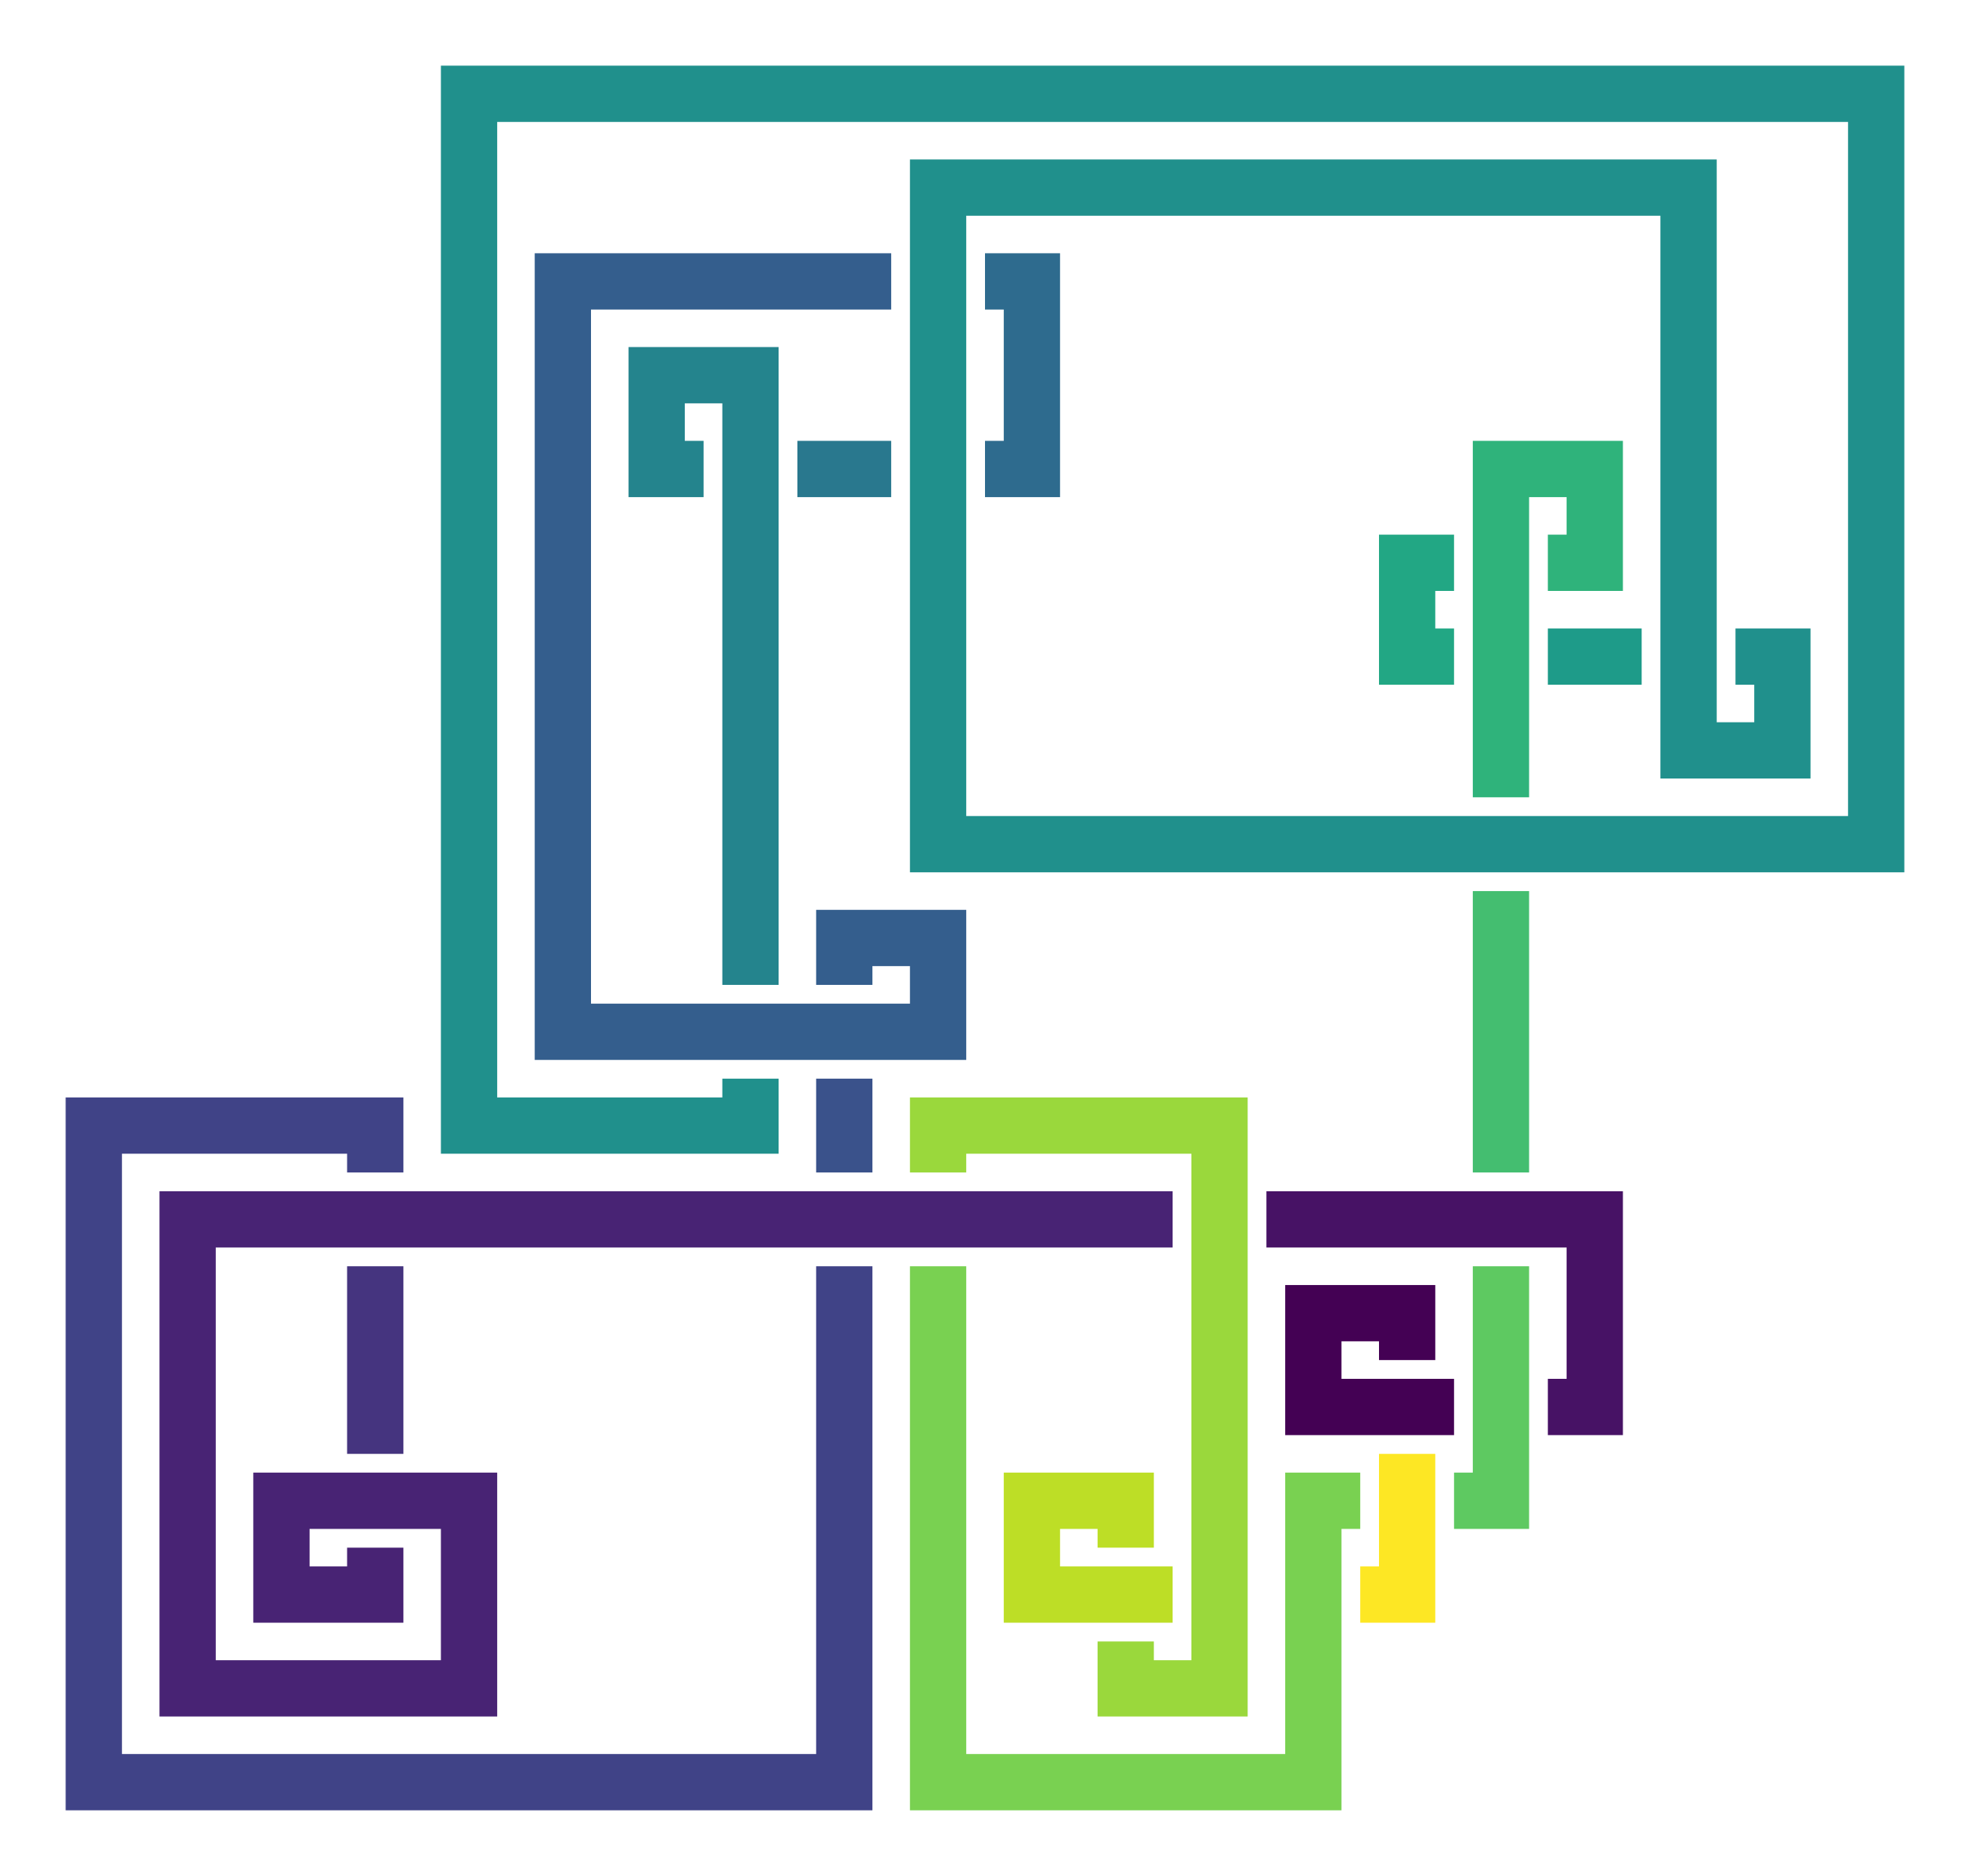 <?xml version="1.0" encoding="utf-8" ?>
<svg baseProfile="full" height="120.0" version="1.1" width="126.0" xmlns="http://www.w3.org/2000/svg" xmlns:ev="http://www.w3.org/2001/xml-events" xmlns:xlink="http://www.w3.org/1999/xlink"><defs /><polyline fill="none" points="90.0,87.0 90.0,84.0 84.0,84.0 84.0,90.0 93.0,90.0" stroke="rgb(68,1,84)" stroke-width="3.6" /><polyline fill="none" points="99.0,90.0 102.0,90.0 102.0,78.0 81.0,78.0" stroke="rgb(71,18,101)" stroke-width="3.6" /><polyline fill="none" points="75.0,78.0 12.0,78.0 12.0,108.0 30.0,108.0 30.0,96.0 18.0,96.0 18.0,102.0 24.0,102.0 24.0,99.0" stroke="rgb(72,35,116)" stroke-width="3.6" /><polyline fill="none" points="24.0,93.0 24.0,81.0" stroke="rgb(69,52,127)" stroke-width="3.6" /><polyline fill="none" points="24.0,75.0 24.0,72.0 6.0,72.0 6.0,114.0 54.0,114.0 54.0,81.0" stroke="rgb(64,67,135)" stroke-width="3.6" /><polyline fill="none" points="54.0,75.0 54.0,69.0" stroke="rgb(58,82,139)" stroke-width="3.6" /><polyline fill="none" points="54.0,63.0 54.0,60.0 60.0,60.0 60.0,66.0 36.0,66.0 36.0,18.0 57.0,18.0" stroke="rgb(52,94,141)" stroke-width="3.6" /><polyline fill="none" points="63.0,18.0 66.0,18.0 66.0,30.0 63.0,30.0" stroke="rgb(46,107,142)" stroke-width="3.6" /><polyline fill="none" points="57.0,30.0 51.0,30.0" stroke="rgb(41,120,142)" stroke-width="3.6" /><polyline fill="none" points="45.0,30.0 42.0,30.0 42.0,24.0 48.0,24.0 48.0,63.0" stroke="rgb(36,132,141)" stroke-width="3.6" /><polyline fill="none" points="48.0,69.0 48.0,72.0 30.0,72.0 30.0,6.0 120.0,6.0 120.0,54.0 60.0,54.0 60.0,12.0 108.0,12.0 108.0,48.0 114.0,48.0 114.0,42.0 111.0,42.0" stroke="rgb(32,144,140)" stroke-width="3.6" /><polyline fill="none" points="105.0,42.0 99.0,42.0" stroke="rgb(30,155,137)" stroke-width="3.6" /><polyline fill="none" points="93.0,42.0 90.0,42.0 90.0,36.0 93.0,36.0" stroke="rgb(34,167,132)" stroke-width="3.6" /><polyline fill="none" points="99.0,36.0 102.0,36.0 102.0,30.0 96.0,30.0 96.0,51.0" stroke="rgb(47,179,123)" stroke-width="3.6" /><polyline fill="none" points="96.0,57.0 96.0,75.0" stroke="rgb(68,190,112)" stroke-width="3.6" /><polyline fill="none" points="96.0,81.0 96.0,96.0 93.0,96.0" stroke="rgb(94,201,97)" stroke-width="3.6" /><polyline fill="none" points="87.0,96.0 84.0,96.0 84.0,114.0 60.0,114.0 60.0,81.0" stroke="rgb(121,209,81)" stroke-width="3.6" /><polyline fill="none" points="60.0,75.0 60.0,72.0 78.0,72.0 78.0,108.0 72.0,108.0 72.0,105.0" stroke="rgb(154,216,60)" stroke-width="3.6" /><polyline fill="none" points="72.0,99.0 72.0,96.0 66.0,96.0 66.0,102.0 75.0,102.0" stroke="rgb(189,222,38)" stroke-width="3.6" /><polyline fill="none" points="81.0,102.0 81.0,102.0" stroke="rgb(223,227,24)" stroke-width="3.6" /><polyline fill="none" points="87.0,102.0 90.0,102.0 90.0,93.0" stroke="rgb(253,231,36)" stroke-width="3.6" /></svg>